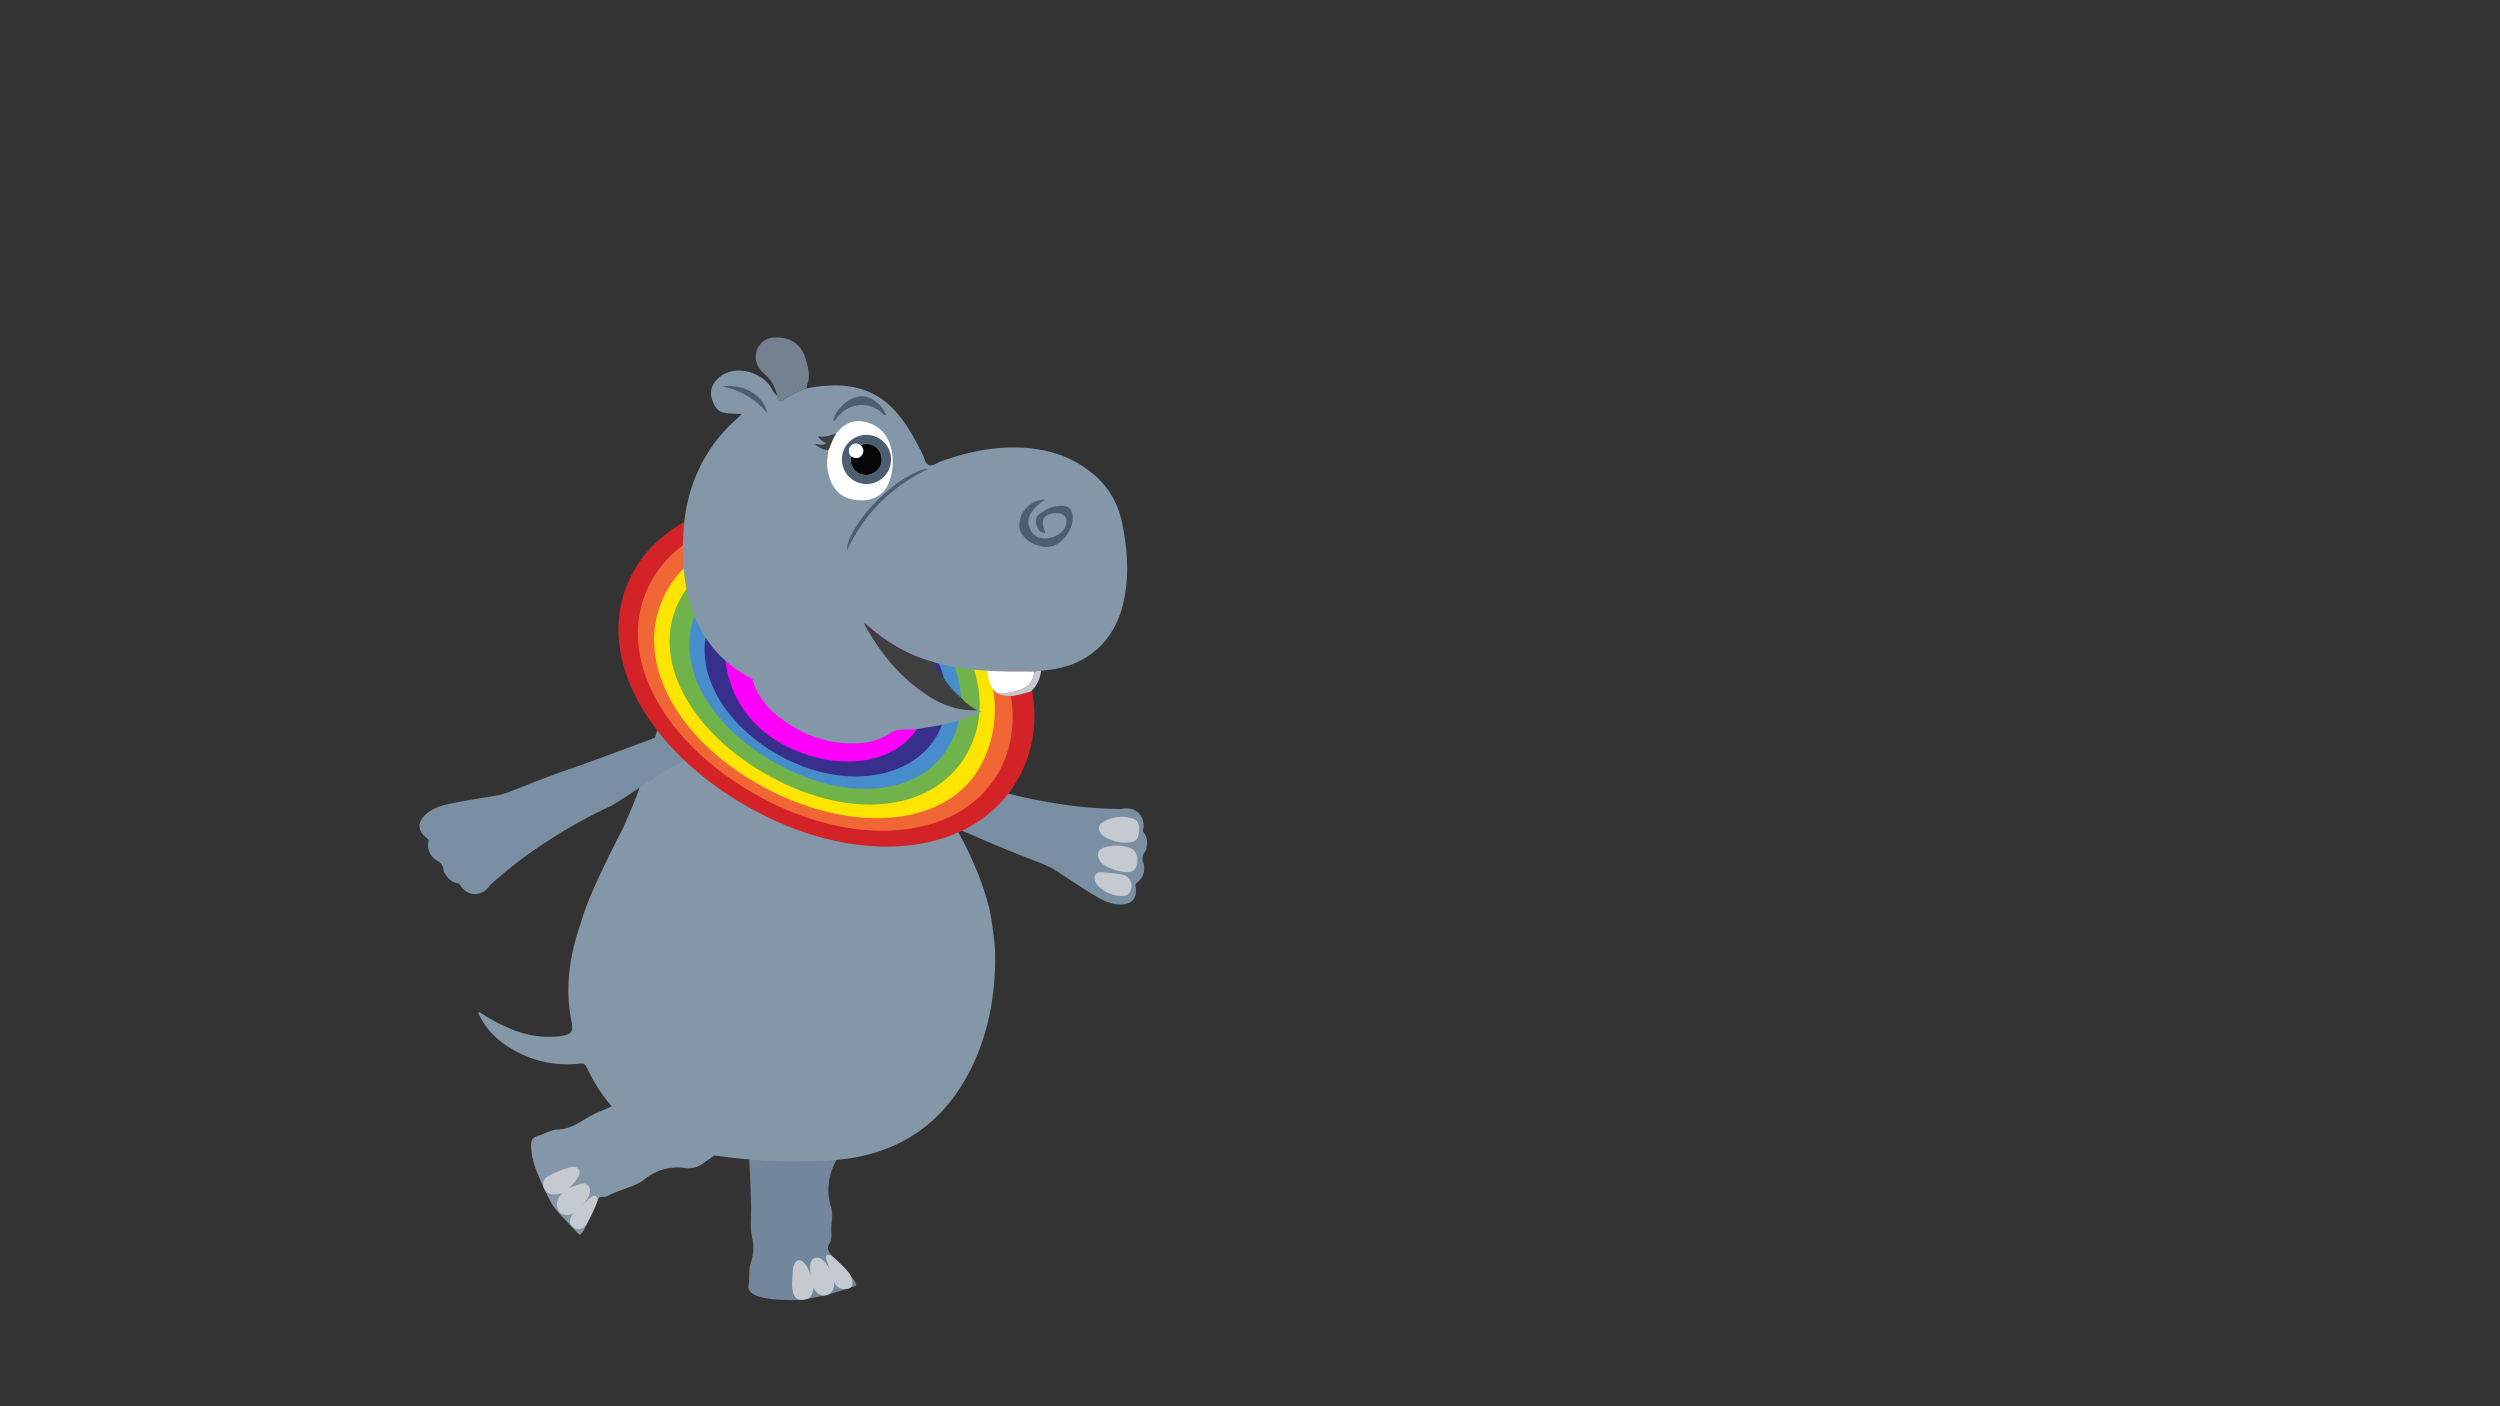 <svg id="Layer_9" data-name="Layer 9" xmlns="http://www.w3.org/2000/svg" viewBox="0 0 1920 1080">
  <rect x="0" y="0" width="1920" height="1080" fill="#333333" stroke="none"/>
  <defs>
    <style>
      .cls-1 {
        fill: #72869c;
      }

      .cls-2 {
        fill: #c4cacf;
      }

      .cls-3 {
        fill: #8497a9;
      }

      .cls-4 {
        fill: #7b8fa4;
      }

      .cls-5 {
        fill: #d42327;
      }

      .cls-6 {
        fill: #f16635;
      }

      .cls-7 {
        fill: #fde500;
      }

      .cls-8 {
        fill: #71b34b;
      }

      .cls-9 {
        fill: #488dcb;
      }

      .cls-10 {
        fill: #382f8d;
      }

      .cls-11 {
        fill: #ff00fb;
      }

      .cls-12 {
        fill: #738191;
      }

      .cls-13 {
        fill: #4d5e70;
      }

      .cls-14 {
        fill: #83d2f3;
      }

      .cls-15 {
        fill: #fff;
      }

      .cls-16 {
        fill: #3e3f3f;
      }

      .cls-17 {
        fill: #040506;
      }
    </style>
  </defs>
  <title>HappyHippo-running_on_the_spot-9</title>
  <g>
    <g>
      <g>
        <path class="cls-1" d="M655.27,982.41c-.5-.69-1.1-1.3-1.66-1.94a28.66,28.66,0,0,1-.75,8.36C658.7,987.23,658.71,987.23,655.27,982.41Z"/>
        <path class="cls-1" d="M638.81,937.29a25.44,25.44,0,0,0-.61-10.39,44.84,44.84,0,0,1,3.63-34.77c1.84-5,.67-30.86-35.17-30.86-34.67,0-31.53,31-30.64,39.59,0,2.77,1,26.28.82,27.37.06,7.6-.87,15.27.9,22.74,1.57,6.66.8,12.9-1.27,19.32-1.69,5.26-.61,11-1.57,16.38a5.94,5.94,0,0,0,2.23,6.25,17.21,17.21,0,0,0,6.77,3.1,72.08,72.08,0,0,0,17.24,2.24c5.05.15,10.36.52,15.37-.16,2.1-.28,15.93-2.83,18.38-3.54,4-1.15,11-3.32,15-4.58,1.55-.5,3.28-1.05,4.76-1.7s3.6-.65,2.37-2.72a33.81,33.81,0,0,0-3.38-5c-3.78-4.35-7.44-8.81-11.46-13-2.5-2.62-7.68-6.58-6-10.87.45-1.18,1.3-2.16,1.72-3.38a13.8,13.8,0,0,0,.63-5.38A54.07,54.07,0,0,1,638.81,937.29Z"/>
        <path class="cls-2" d="M634.49,994.73a7.46,7.46,0,0,1-6.18-1.25c-4.55-3.46-5.25-9-5.86-14.59a44.73,44.73,0,0,1-.05-7.85c.3-4.47,4.11-6.45,8-4.28,5.84,3.27,11.53,15.74,9.92,22.15a8.65,8.65,0,0,1-.9,2.11,7.49,7.49,0,0,1-4.85,3.69Z"/>
        <path class="cls-2" d="M617,998.24a6.62,6.62,0,0,1-7.49-4.3c-1.87-5.38-1-11.13-.71-16.76A14.79,14.79,0,0,1,610,971c1.91-3.74,4.76-4.23,7.71-1,3.78,4.12,4.95,9.43,6.4,14.61,1.14,4.09.74,7.7-1.44,10.89a6,6,0,0,1-3.84,2.4Z"/>
        <path class="cls-2" d="M649.44,990c-5.21.28-8.08-2.62-9.64-7.2-1.69-5-3.31-9.94-4.93-14.92-.63-2-.87-3.71.92-4.18a3.06,3.06,0,0,1,2.7.67,109.42,109.42,0,0,1,12.58,12,15.39,15.39,0,0,1,3.62,7.94C655,986.88,654.58,989.59,649.44,990Z"/>
      </g>
      <g>
        <path class="cls-1" d="M564.46,927.87h0v0Z"/>
        <path class="cls-3" d="M764.25,731.9c-.19-10.3-4-33.75-4.78-35.29a229.5,229.5,0,0,0-7.69-24c-4.5-10.86-9.07-21.69-15.06-31.85-.53-.9-1.21-3.4-1.53-3.66-10,2.82-20,5.36-30.35,6.56a195,195,0,0,1-43.87,0c-24.25-2.65-44.94-17-67-26.74l-56.4-35.35a224.75,224.75,0,0,1-29.43-31.22c-4.79,15.27-11.9,38.13-16.63,53.41-3.41,11-8.5,21.35-12.85,32,0,0-25.76,48.69-31.87,70.89-8.84,24.89-13.19,50.25-8.1,76.64,1.87,9.64.86,10.91-9.11,12.61a30,30,0,0,1-3,.22c-18.1,1.28-34.26-4.61-49.61-13.43-3.1-1.78-6.09-3.74-9.26-5.69-.6,1.77.41,2.73.95,3.78,5.79,11.32,14.82,19.43,25.72,25.6a82.45,82.45,0,0,0,48.75,10.67c5.88-.51,5.89-.66,8.42,4.6,13.08,27.25,33.22,47,61.51,58.21,1.84.73,3.86,1.1,5.71,2.16l.49.31s53.08,11.68,102.67,9.3c2.5.1,5,.06,7.51.08a239.57,239.57,0,0,0,23.9-2.22c44.23-7.11,75-31.83,93.94-71.9a176.53,176.53,0,0,0,14.87-51A219.57,219.57,0,0,0,764.25,731.9Z"/>
      </g>
      <g>
        <path class="cls-3" d="M518.86,839.14c-21.93-4.07-43.87,9-61.06,15.68-2.45,1.31-4.82,2.43-7,3.79-7,4.26-13.75,8.55-22.44,8.87-5.08.18-9.71,3.16-14.6,4.67-4.39,1.36-5.87,2.71-5.88,7.25,0,7.14,1.85,14.08,4.5,20.66,2.8,7,5.86,13.8,9.26,20.48.73,1.42,1.46,2.85,2.3,4.21a58.42,58.42,0,0,0,5.87,7.54c1.8,2.07,11.77,12.32,14.26,15.12.35.4.8.83,1.32.75a1.45,1.45,0,0,0,.73-.41,15.14,15.14,0,0,0,3.28-5.11q4.62-10,9.26-19.93c.4-.88.81-1.77,1.15-2.69,1.9-1.62,4.6-.23,6.68-1.39,8.54-4.78,18.48-6.33,26.82-11.59l0,0,.74-.59c9.42-7.83,20.18-11.08,32.36-9.39a17.86,17.86,0,0,0,13.33-3.49c4.44-3.21,9.4-5.77,12.66-10.43,1-1.37,2.45-1.53,4.06-1.17C556.38,882,568.58,848.37,518.86,839.14Z"/>
        <path class="cls-2" d="M417.81,912.52a7.12,7.12,0,0,1,2-8.49,13.44,13.44,0,0,1,2.28-1.39c5.06-2.43,10.12-4.82,15.62-6.06,2.26-.5,4.77-1.11,6.49,1.26s.55,4.47-.54,6.63c-1.67,3.3-7.1,8.32-7,8.16,1.81-.66,4.24-1.74,6.48-2.38,2.84-.82,5.72-2.65,8.29.16s1.76,6,.2,9.06c-2.14,4.19-5.42,7.42-8.87,10.53a10.55,10.55,0,0,1-10.3,2.62,4.84,4.84,0,0,1-2.51-1.52l-.06-.07a9.75,9.75,0,0,1-.7-11.27,18.65,18.65,0,0,1,2.08-2.76c.24-.25.49-.5.71-.77a21.72,21.72,0,0,1-8.59,1,6.42,6.42,0,0,1-4.68-3.09A18.56,18.56,0,0,1,417.81,912.52Z"/>
        <path class="cls-2" d="M437.76,937.37c.69-3.78,2.87-6.63,6-9s5.75-5.11,8.65-7.64c2-1.71,4-3.64,6.05-1.26a2.41,2.41,0,0,1,.47,2.28c-1.75,5.9-6.23,14.54-8.48,18.59a7.23,7.23,0,0,1-3.6,3.19h0a6.78,6.78,0,0,1-8.63-3.23A5.61,5.61,0,0,1,437.76,937.37Z"/>
      </g>
      <path class="cls-4" d="M527.3,557c27.37-6.9,31,5.95-5.67,29.53-6.12,1.41-47,30-52.68,32.55a379,379,0,0,0-49.12,27.37,331.87,331.87,0,0,0-42.23,32.18,16.09,16.09,0,0,0-2,2.18c-5.87,7.87-15.95,7.78-21.74-.28-.66-.92-1-2-2.31-2.2-5.32-.7-8.08-4.56-10.66-8.65-.33-3.65-1.22-6.41-5-8.62A13.55,13.55,0,0,1,329,646.36c.29-1.65-.54-2.16-1.55-3-6.82-5.44-7.05-11.8-.59-17.76,6.19-5.7,14.13-7.45,22-9,11.29-2.24,22.68-3.94,34-5.91a86.22,86.22,0,0,0,9.33-2.93c16.43-6.47,32.85-13,49.59-18.61C447.6,587.21,521.83,560,527.3,557Z"/>
      <g>
        <path class="cls-4" d="M666.81,608.85c.83-13.23,25-4.57,24.23-17.81,5.45,3.12,54.88,10,60.76,11.91a380.17,380.17,0,0,0,54.65,13.28,329.58,329.58,0,0,0,52.85,5.08,15.41,15.41,0,0,0,3-.21c9.67-1.79,17,5.12,15.77,15-.14,1.11-.66,2.13.2,3.17,3.42,4.13,2.83,8.85,1.95,13.59-2.24,2.9-3.47,5.54-2.19,9.74A13.55,13.55,0,0,1,873.05,678c-1.33,1-1.07,1.94-.87,3.22,1.31,8.62-2.84,13.45-11.64,13.43-8.4,0-15.42-4.13-22.23-8.32-9.8-6-19.32-12.52-29-18.78a87,87,0,0,0-8.85-4.19c-16.45-6.41-32.9-12.8-49-20C745.84,640.82,672.88,610.36,666.81,608.85Z"/>
        <path class="cls-2" d="M845.73,640.57c-2.44-3.54-2.33-7.07.65-8.8,7.12-4.13,14.91-5.76,23-3.28,5,1.55,5.94,4.38,5.2,11.55-.42,4.16-2.47,6.55-7,6.94a30.66,30.66,0,0,1-20.35-5.06A8.24,8.24,0,0,1,845.73,640.57Z"/>
        <path class="cls-2" d="M844.83,661.17c-3.16-4.74-1.74-8.8,3.5-10.37a31.35,31.35,0,0,1,18.47.08c5.68,1.75,7.87,6.63,6.21,13.33-1.17,4.75-4.57,6.46-10.59,5.38a39.6,39.6,0,0,1-14-5.06A9.83,9.83,0,0,1,844.83,661.17Z"/>
        <path class="cls-2" d="M842.05,678.66c-1-1.77-2.25-4.13-.7-6.81,1.4-2.4,3.9-2,6-1.85a129.82,129.82,0,0,1,14.49,1.68c6,1.16,8.84,7.63,6.12,13.13a5.51,5.51,0,0,1-4,3.06C857.32,689.35,846.23,684.94,842.05,678.66Z"/>
      </g>
      <g>
        <path class="cls-5" d="M485.93,440c32.66-60.34,125.3-73.78,208.53-28.73s120.95,125,88.28,185.37-120.27,70.81-203.49,25.76S453.27,500.3,485.93,440Z"/>
        <path class="cls-6" d="M499.85,447C529.47,392.31,613.49,380.12,689,421s104.94,118.17,80.07,168.13c-27.73,55.7-109.08,64.22-184.57,23.37S470.23,501.77,499.85,447Z"/>
        <path class="cls-7" d="M511.74,454.41c26.9-49.7,103.22-60.77,171.77-23.67s96.87,102,71.21,154.37c-24.85,50.76-100,56.36-168.53,19.25S484.84,504.12,511.74,454.41Z"/>
        <path class="cls-8" d="M522.48,459.88C547,414.5,616.7,404.4,679.28,438.27s88.53,93.92,64,139.29-88,53.35-150.6,19.48S497.92,505.25,522.48,459.88Z"/>
        <path class="cls-9" d="M536.14,466.83c23.22-46.37,82.78-48.74,137.76-19S751.54,531.18,730,571s-77.2,46.05-132.18,16.29S515.85,507.36,536.14,466.83Z"/>
        <path class="cls-10" d="M547.7,473.06c18.91-34.94,73.2-42.74,121.39-16.66s70,72.4,51.12,107.34-72,43.41-120.16,17.32S528.79,508,547.7,473.06Z"/>
        <path class="cls-11" d="M559.57,478.75c10.49-32.85,63.15-37.19,105.1-14.48s57.77,62,41.3,92.45-63.14,37.46-105.09,14.75S551.54,503.92,559.57,478.75Z"/>
      </g>
    </g>
    <g>
      <path class="cls-3" d="M619.73,298.18c24.72-4.53,48.1-3.26,66.78,16.43,9.41,9.92,15.81,21.9,21.94,34,1.51,3,2.08,7.38,4.89,8.57s6.22-1.75,9.36-2.86c18.43-6.53,37.33-10.89,56.93-10.67,22.23.24,42.81,5.89,60.23,20.63,12.4,10.5,19.45,23.75,22.43,39.67,3.9,20.8,5.14,41.45-.35,62.15-7.09,26.74-27,44.38-54.54,48.14-2.6.36-5.21.62-7.82.93-1.84-.54-3.53.49-5.32.5-11.88,0-23.77.12-35.65-.45l-11.22-.87-15.31-2.31a131.8,131.8,0,0,1-15.92-3.73c-19.65-5.48-36.58-15.84-52.14-29.84a8.69,8.69,0,0,0,.23,1.64c12,21.64,27.31,40.46,48.33,54,11.46,7.39,23.91,12,37.84,11.42.88.42,2.11-.25,3.25.91l-14.37,6-13.74,3.95-18.09,3c-5.17,1.13-10.45.79-15.67,1a14.28,14.28,0,0,0-8,2.59,46.54,46.54,0,0,1-22.88,7.65c-21.19,1.68-40.36-4.24-57.68-16.31-11.89-8.29-21.57-18.67-25.43-32.92-15.76-8.15-58.86-32.92-52.79-115C529.8,341.69,573.56,318,569,317.84c-3.75-.15-7.48-.15-11.23-.54-6.54-.7-9.07-5.09-10.85-10.44a13.9,13.9,0,0,1,2.78-14.32c11.93-14.16,34-7.12,41.42,3.54,1.82,2.6,2.79,5.89,5.69,7.7a10.41,10.41,0,0,1,.41,1.42c.46,3.06,1.34,3.93,4.4,1.85A71.17,71.17,0,0,1,619.73,298.18Z"/>
      <path class="cls-12" d="M619.73,298.18a71.17,71.17,0,0,0-18.16,8.87c-3.06,2.08-3.94,1.21-4.4-1.85a10.41,10.41,0,0,0-.41-1.42,29.51,29.51,0,0,0-9.68-16.55c-4.46-4-7.31-8.94-6.57-15.26a15,15,0,0,1,14.13-12.81c13-.48,21.25,5.41,24.58,18,1.63,6.15,3.26,12.41.52,18.76A6,6,0,0,0,619.73,298.18Z"/>
      <path class="cls-13" d="M589.23,317.21c-9.25-10.8-20.24-17.66-34.76-20.46C570.69,294.56,586.32,303,589.23,317.21Z"/>
      <path class="cls-2" d="M791.77,530.92a109.61,109.61,0,0,1-13.47,3.49c-4.1.1-8.25.48-11.87-2.1a46.19,46.19,0,0,0,17.26-2.62c6.48-2.36,10.13-7,10.57-14,1.79,0,3.48-1,5.32-.5C798.73,521.3,796.51,526.74,791.77,530.92Z"/>
      <path class="cls-14" d="M739.77,537.54l-.57-.74C739.73,536.79,739.73,537.18,739.77,537.54Z"/>
      <path class="cls-15" d="M642.81,332.25c5.77-7.1,13-10.41,22.15-8.11,10.29,2.59,16.63,9.41,19.24,19.51a43.66,43.66,0,0,1-1.35,26.61,21.05,21.05,0,0,1-16,13.64c-.56.09-1.08.16-1.57.2-19,1.41-27.93-8.32-29.94-25.73-.49-4.25.47-8.46.9-12.67,2-4.29,3.2-8.91,5.93-12.84l-.09,0Z"/>
      <path class="cls-16" d="M739.77,537.54c3,3.4,6.87,5.65,10.65,8-13.93.56-26.38-4-37.84-11.42-21-13.55-36.28-32.37-48.33-54a8.69,8.69,0,0,1-.23-1.64c15.56,14,32.49,24.36,52.14,29.84,2,3,3.88,6.09,6,9,5,7.13,10.15,14.13,17.14,19.51l0-.07Z"/>
      <path class="cls-13" d="M802.55,383.71c-3.66,2.63-7.3,5.21-9.88,9-2.88,4.21-3.84,8.54-1.62,13.44s5.65,7.37,11.08,7.38c7.18,0,14.07-3.88,16.06-9.12,3-8-2.65-10.91-8.46-10.27-8.79,1-10.9,5.88-6.74,15.16-3.65.06-5.65-2.07-6.69-4.94-1.2-3.3-1.41-6.86,1.69-9.33,5.55-4.41,11.85-7,19.11-6.45a6.66,6.66,0,0,1,6.1,4.84c3.68,10.56-7.88,27-19,26.64a24.31,24.31,0,0,1-19-9.26c-3.7-4.61-2.94-13,1.54-18.9C790.72,386.71,795.84,383.79,802.55,383.71Z"/>
      <path class="cls-15" d="M765.46,532.09c-5.15-4.46-6.72-10.37-6.85-16.86,11.88.57,23.77.47,35.65.45-.44,7-4.09,11.65-10.57,14a46.19,46.19,0,0,1-17.26,2.62Z"/>
      <path class="cls-13" d="M683.69,375.31a90.6,90.6,0,0,1,24.06-14.45,21.53,21.53,0,0,1,2.87-.85c.31-.08.68.1,1.82.3-28,13.73-48.7,34-61.94,62.44-.13-4.88,2.12-10.56,6.63-17.77a117.05,117.05,0,0,1,17.8-21.78C675.85,382.31,682.56,376.24,683.69,375.31Z"/>
      <path class="cls-13" d="M639.89,323.81c.89-8.44,10.93-18.13,20.1-19.42,7.64-1.07,17.07,5.38,20.31,13.92.07.17-.11.44-.2.76-1.85-.38-2.69-2.09-4-3.1-10.58-7.91-24.45-6.11-32.86,4.33-1,1.26-1.81,2.71-3.3,3.52Z"/>
      <path class="cls-16" d="M642.21,332.86c-2.73,3.93-4,8.55-5.93,12.84A15.39,15.39,0,0,1,625.91,341c3-.07,5.76,1.76,8.35-.64-2.07-1.4-4.44-2.18-6-5.46C633.57,336.27,637.83,334.3,642.21,332.86Z"/>
      <path class="cls-13" d="M639.9,323.82a.84.84,0,0,1-.14.32c0,.05-.16,0-.24,0l.37-.37Z"/>
      <path class="cls-16" d="M642.81,332.25l-.69.64Z"/>
      <path class="cls-13" d="M646.58,352.81a18.87,18.87,0,1,1,18.78,18.9A18.85,18.85,0,0,1,646.58,352.81Zm6.89-2.6c-.05,1-.17,2-.16,3a11.58,11.58,0,0,0,8,11A12.4,12.4,0,0,0,675,359.7a12.18,12.18,0,0,0-.35-14.28A11.44,11.44,0,0,0,661,341.88c-2.62-1.52-5.22-1.74-7.44.58C651.18,344.93,651.66,347.61,653.47,350.21Z"/>
      <path class="cls-17" d="M661,341.88a11.44,11.44,0,0,1,13.67,3.54A12.18,12.18,0,0,1,675,359.7a12.4,12.4,0,0,1-13.67,4.54,11.58,11.58,0,0,1-8-11c0-1,.11-2,.16-3,2.76,1.79,5.59,2.36,8-.35S663.14,344.42,661,341.88Z"/>
      <path class="cls-15" d="M661,341.88c2.17,2.54,2.88,5.3.5,8s-5.24,2.14-8,.35c-1.81-2.6-2.29-5.28.06-7.75C655.75,340.14,658.35,340.36,661,341.88Z"/>
    </g>
  </g>
</svg>
